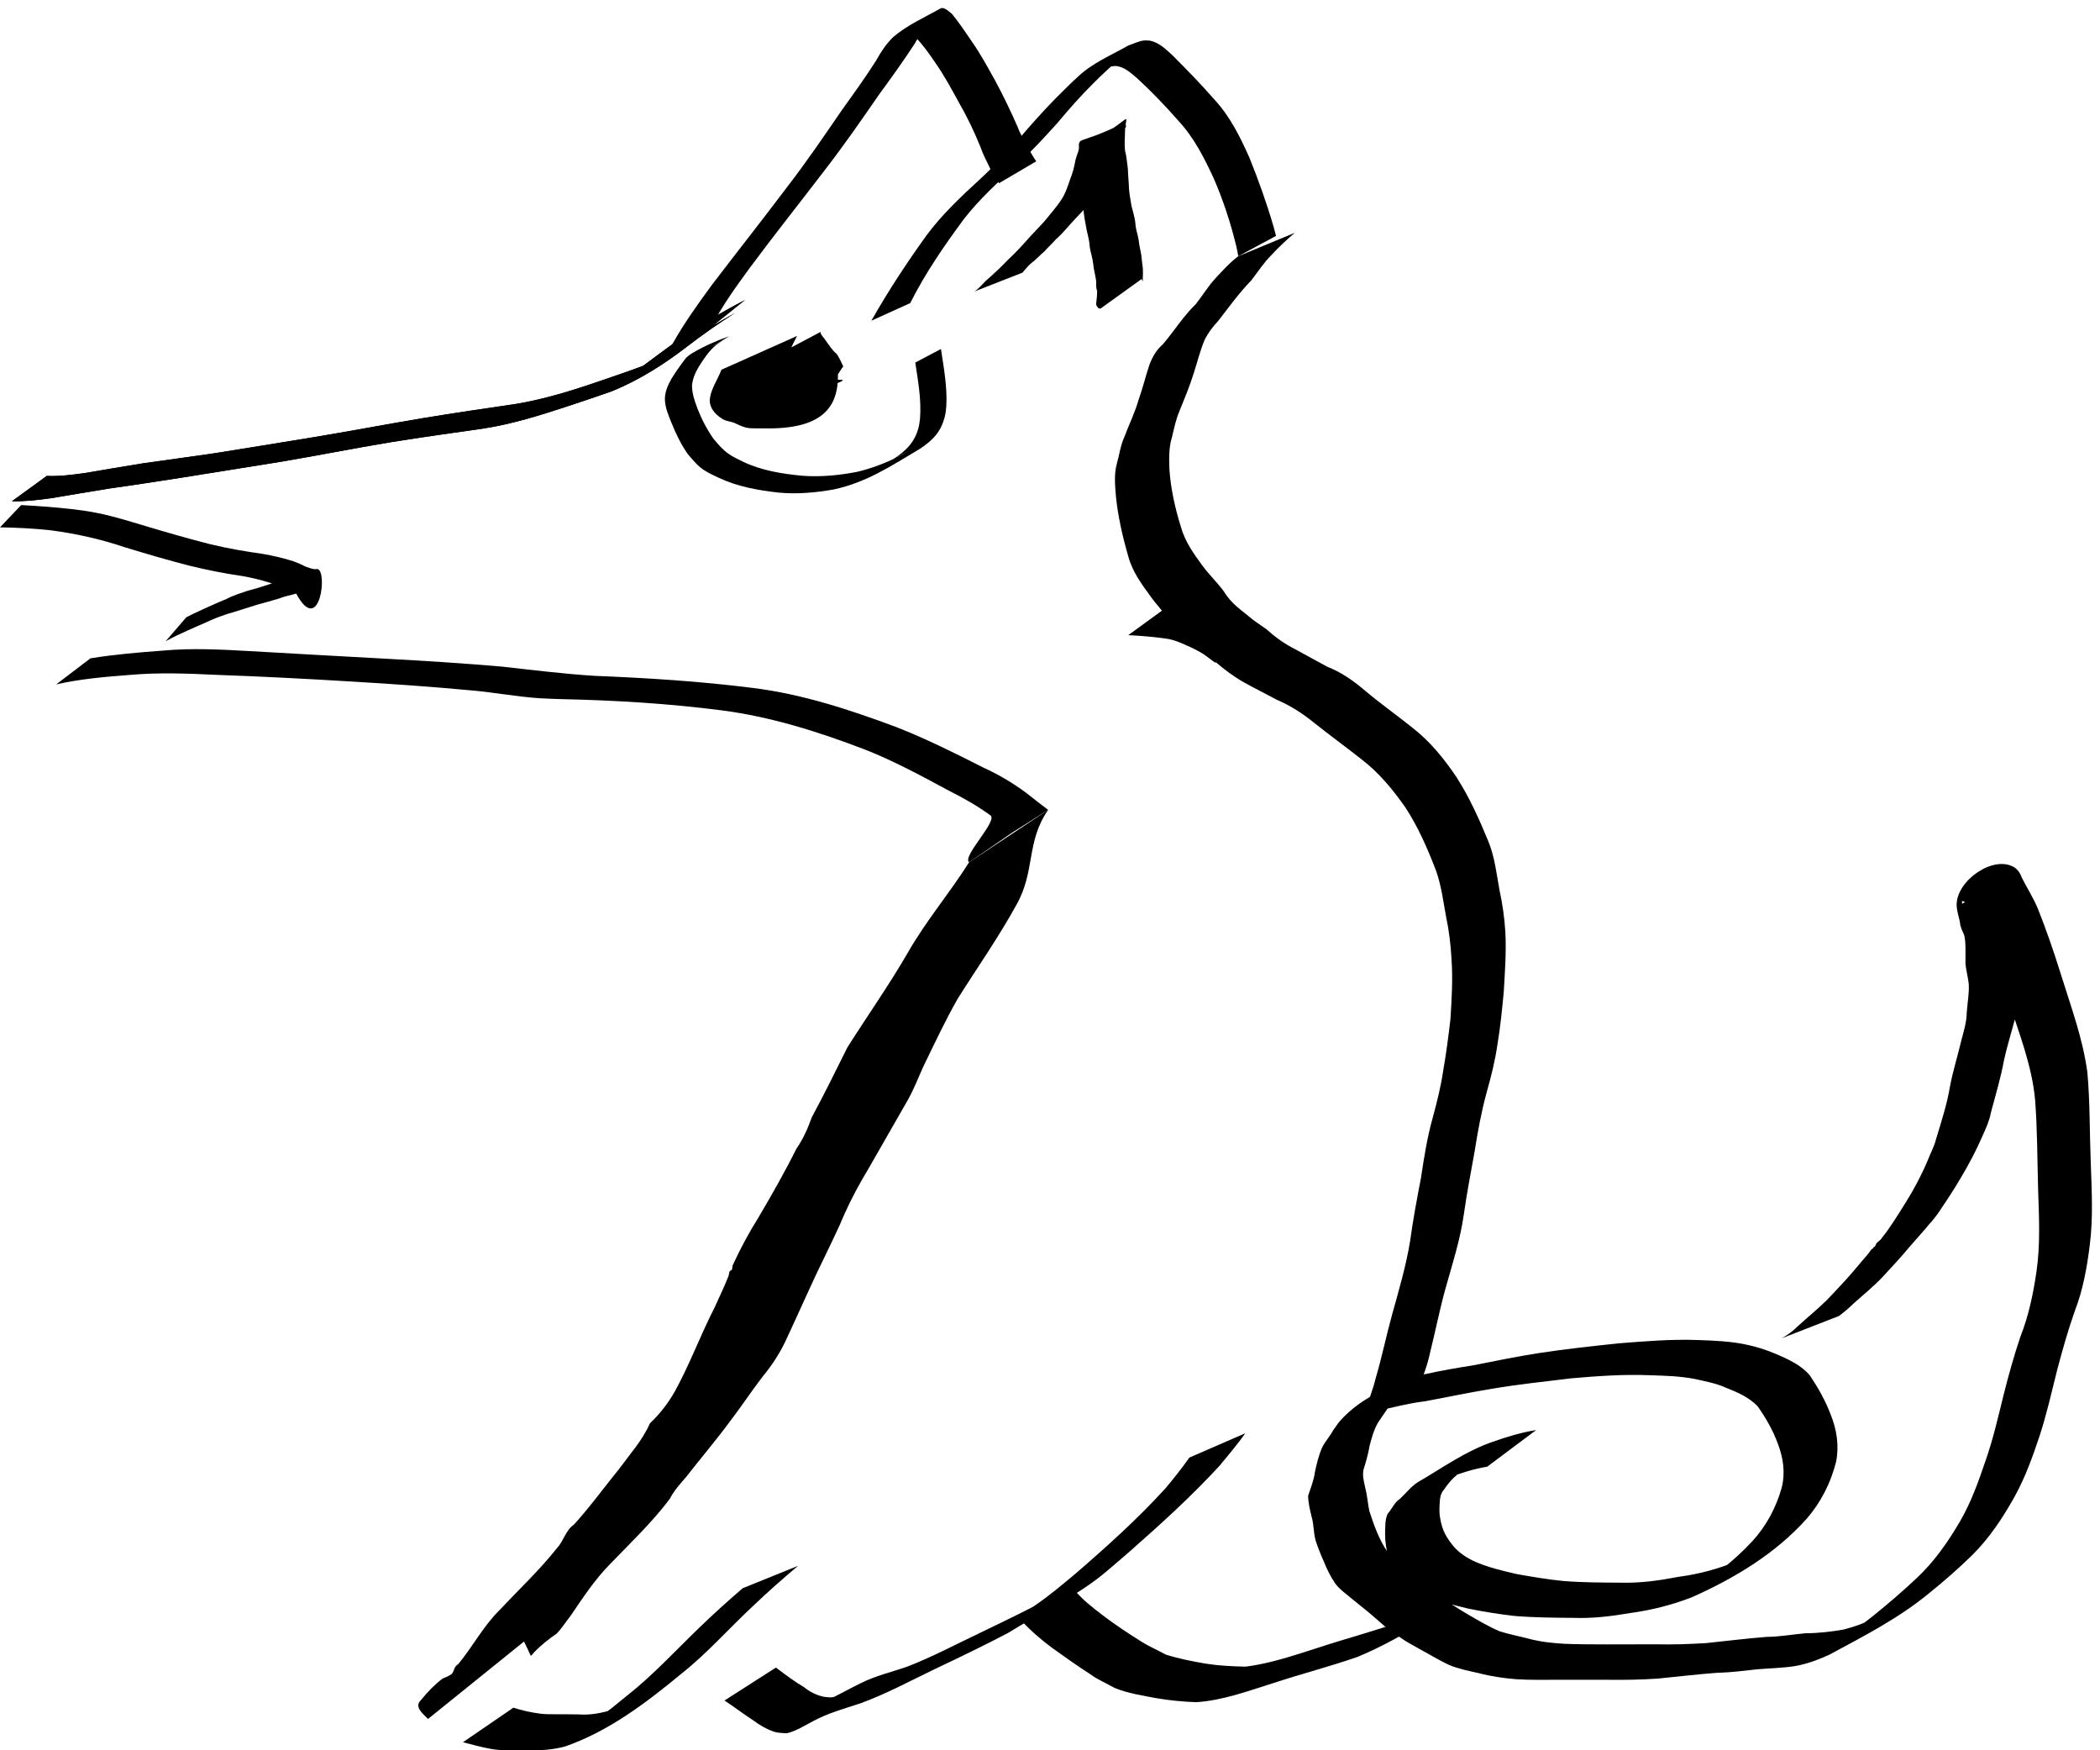 <?xml version="1.0" encoding="UTF-8" standalone="no"?>
<!-- Created with Inkscape (http://www.inkscape.org/) -->

<svg
   xmlns:dc="http://purl.org/dc/elements/1.1/"
   xmlns:cc="http://creativecommons.org/ns#"
   xmlns:rdf="http://www.w3.org/1999/02/22-rdf-syntax-ns#"
   xmlns:svg="http://www.w3.org/2000/svg"
   xmlns="http://www.w3.org/2000/svg"
   xmlns:xlink="http://www.w3.org/1999/xlink"
   xmlns:sodipodi="http://sodipodi.sourceforge.net/DTD/sodipodi-0.dtd"
   xmlns:inkscape="http://www.inkscape.org/namespaces/inkscape"
   width="510"
   height="425"
   id="svg2"
   version="1.1"
   inkscape:version="0.92.2 (5c3e80d, 2017-08-06)"
   sodipodi:docname="petrielabs.svg">
  <sodipodi:namedview
     id="base"
     pagecolor="#ffffff"
     bordercolor="#666666"
     borderopacity="1.0"
     inkscape:pageopacity="0.0"
     inkscape:pageshadow="2"
     inkscape:zoom="1.1790471"
     inkscape:cx="120.43624"
     inkscape:cy="211.53213"
     inkscape:document-units="px"
     inkscape:current-layer="layer1"
     showgrid="false"
     inkscape:window-width="1660"
     inkscape:window-height="1354"
     inkscape:window-x="270"
     inkscape:window-y="229"
     inkscape:window-maximized="0"
     inkscape:snap-page="true"
     fit-margin-top="0"
     fit-margin-left="0"
     fit-margin-right="0"
     fit-margin-bottom="0" />
  <defs
     id="defs4">
    <inkscape:perspective
       id="perspective10"
       inkscape:persp3d-origin="372.04724 : 350.78739 : 1"
       inkscape:vp_z="744.09448 : 526.18109 : 1"
       inkscape:vp_y="0 : 1000 : 0"
       inkscape:vp_x="0 : 526.18109 : 1"
       sodipodi:type="inkscape:persp3d" />
    <inkscape:perspective
       sodipodi:type="inkscape:persp3d"
       inkscape:vp_x="0 : 0.5 : 1"
       inkscape:vp_y="0 : 1000 : 0"
       inkscape:vp_z="1 : 0.5 : 1"
       inkscape:persp3d-origin="0.5 : 0.33333333 : 1"
       id="perspective2896" />
  </defs>
  <g
     id="layer1"
     inkscape:groupmode="layer"
     inkscape:label="Layer 1"
     transform="translate(-116.598,-402.684)">
    <path
       d="m 287.9,487.946 c -0.181,0.081 -0.365,0.155 -0.543,0.241 -0.763,0.371 -1.437,0.814 -1.271,0.719 10.023,-5.692 6.594,-3.899 4.461,-2.455 -1.762,1.386 -3.005,3.348 -4.204,5.216 -0.845,1.42 -1.541,2.944 -1.683,4.603 -0.018,1.956 0.654,3.803 1.323,5.612 1.015,2.592 2.284,5.071 3.893,7.342 1.116,1.328 2.239,2.685 3.686,3.673 1.234,0.843 2.153,1.236 3.516,1.916 4.54,2.159 9.499,2.931 14.454,3.403 4.429,0.32 8.829,-0.118 13.175,-0.946 3.431,-0.817 6.76,-2.041 9.9,-3.648 0.873,-0.447 3.45,-1.87 2.579,-1.419 -1.237,0.64 -2.45,1.324 -3.676,1.987 3.103,-2.007 5.291,-4.143 6.206,-7.834 0.157,-0.635 0.207,-1.292 0.311,-1.938 0.367,-4.593 -0.465,-9.169 -1.142,-13.697 l 6.233,-3.294 v 0 c 0.686,4.581 1.548,9.195 1.301,13.845 -0.084,0.682 -0.11,1.374 -0.253,2.046 -0.848,3.996 -2.822,6.134 -6.14,8.336 -6.987,4.153 -12.977,8.184 -20.973,9.882 -4.384,0.785 -8.825,1.167 -13.277,0.771 -5.013,-0.551 -10.007,-1.44 -14.612,-3.598 -1.362,-0.656 -2.481,-1.128 -3.728,-1.964 -1.513,-1.014 -2.654,-2.462 -3.824,-3.83 -1.634,-2.33 -2.86,-4.891 -3.927,-7.527 -0.753,-1.866 -1.582,-3.75 -1.612,-5.795 -0.004,-1.798 0.756,-3.454 1.626,-4.998 0.701,-1.146 1.46,-2.24 2.244,-3.331 0.065,-0.09 1.083,-1.476 1.258,-1.668 0.146,-0.16 0.326,-0.286 0.489,-0.429 0.616,-0.481 0.477,-0.403 1.175,-0.815 2.715,-1.599 5.636,-2.898 8.798,-4.02 z"
       id="path2822"
       style="fill:#000000;fill-opacity:1;fill-rule:nonzero;stroke:none"
       inkscape:connector-curvature="0"
       sodipodi:nodetypes="ccccccccccccccccccccccccccccccccccccc" />
    <path
       d="m 127.953,518.245 c 3.066,0.134 6.12,-0.264 9.15,-0.684 4.738,-0.827 9.485,-1.591 14.23,-2.377 5.792,-0.794 11.579,-1.625 17.368,-2.444 7.86,-1.26 15.72,-2.523 23.574,-3.818 9.006,-1.472 17.968,-3.196 26.97,-4.694 7.629,-1.264 15.282,-2.381 22.933,-3.504 6.789,-1.164 13.383,-3.207 19.885,-5.439 3.847,-1.302 7.689,-2.624 11.489,-4.06 0.405,-0.165 0.818,-0.309 1.214,-0.495 0.913,-0.429 4.014,-2.266 2.479,-1.405 -2.419,1.357 -4.787,2.806 -7.235,4.108 -0.661,0.351 1.253,-0.82 1.864,-1.252 0.718,-0.507 1.415,-1.042 2.123,-1.563 3.79,-2.836 7.583,-5.66 11.56,-8.23 3.924,-2.393 7.866,-4.771 11.961,-6.86 0,0 -8.145,6.536 -8.145,6.536 v 0 c -4.907,2.599 11.849,-6.845 5.76,-3.4 -4.044,2.55 -7.934,5.308 -11.733,8.212 -5.527,4.278 -11.536,8.067 -18.005,10.728 -3.72,1.338 -7.471,2.585 -11.227,3.818 -6.545,2.158 -13.16,4.217 -19.984,5.288 -7.569,1.084 -15.144,2.137 -22.693,3.35 -9.068,1.499 -18.079,3.31 -27.145,4.823 -7.844,1.262 -15.691,2.505 -23.535,3.771 -5.862,0.906 -11.72,1.823 -17.595,2.639 -4.755,0.809 -9.523,1.539 -14.274,2.374 -3.14,0.44 -6.291,0.797 -9.467,0.74 0,0 8.479,-6.16 8.479,-6.16 z"
       id="path2824"
       style="fill:#000000;fill-opacity:1;fill-rule:nonzero;stroke:none"
       inkscape:connector-curvature="0" />
    <path
       d="m 138.568,562.537 c 5.829,-0.942 11.728,-1.44 17.614,-1.876 7.016,-0.646 14.044,-0.274 21.058,0.123 11.002,0.649 22.007,1.232 33.011,1.845 9.435,0.521 18.869,1.1 28.283,1.924 7.43,0.832 14.839,1.747 22.302,2.231 12.942,0.515 25.764,1.324 38.619,2.947 12.035,1.495 23.586,5.313 34.9,9.533 7.242,2.843 14.199,6.322 21.127,9.842 3.665,1.665 7.102,3.699 10.33,6.095 1.772,1.389 3.537,2.787 5.337,4.14 l -8.726,5.51 -10.474,7.211 c -1.771,-1.368 6.971,-9.995 5.209,-11.375 -3.197,-2.322 -6.615,-4.264 -10.15,-6.028 -6.724,-3.629 -13.449,-7.277 -20.585,-10.058 -11.205,-4.282 -22.704,-7.901 -34.643,-9.44 -12.883,-1.659 -25.836,-2.434 -38.821,-2.715 -1.654,-0.065 -3.31,-0.095 -4.963,-0.195 -5.857,-0.353 -11.642,-1.511 -17.49,-1.974 -9.328,-0.87 -18.673,-1.519 -28.024,-2.072 -11.082,-0.682 -22.171,-1.255 -33.267,-1.653 -7.007,-0.33 -14.027,-0.608 -21.029,0.011 -6.01,0.462 -12.056,0.964 -17.944,2.306 l 8.327,-6.333 z"
       id="path2830"
       style="fill:#000000;fill-opacity:1;fill-rule:nonzero;stroke:none"
       inkscape:connector-curvature="0"
       sodipodi:nodetypes="cccccccccccccccccccccccccc" />
    <path
       d="m 328.213,480.557 c 4.061,-7.162 8.576,-14.033 13.387,-20.709 3.688,-4.979 8.18,-9.231 12.726,-13.403 3.381,-3.093 6.5,-6.444 9.562,-9.847 2.883,-3.397 5.846,-6.721 8.959,-9.909 1.885,-1.844 3.709,-3.749 5.675,-5.509 3.529,-3.281 7.883,-5.053 12.144,-7.469 1.188,-0.38 2.366,-1.009 3.615,-1.183 0.427,-0.06 1.162,-3.7e-4 1.594,0.023 2.277,0.472 3.912,2.141 5.563,3.652 3.436,3.456 6.85,6.934 10.049,10.611 3.824,4.118 6.287,9.097 8.551,14.177 2.19,5.432 4.164,10.956 5.81,16.577 0.476,1.724 0.262,0.925 0.647,2.396 0,0 -9.172,4.929 -9.172,4.929 v 0 c -0.274,-1.496 -0.116,-0.684 -0.485,-2.434 -1.368,-5.657 -3.192,-11.209 -5.514,-16.548 -2.306,-4.946 -4.759,-9.825 -8.511,-13.863 -3.186,-3.643 -6.553,-7.129 -10.108,-10.413 -1.555,-1.296 -3.157,-2.849 -5.298,-2.93 -1.732,0.11 -3.35,0.802 -4.916,1.514 15.231,-8.9 8.697,-5.571 5.733,-2.987 -2.061,1.783 -4.052,3.631 -5.979,5.56 -3.154,3.113 -6.08,6.44 -8.92,9.839 -3.107,3.442 -6.248,6.85 -9.664,9.994 -4.587,4.193 -9.199,8.387 -13.026,13.314 -4.78,6.48 -9.368,13.129 -12.983,20.346 0,0 -9.439,4.27 -9.439,4.27 z"
       id="path2832"
       style="fill:#000000;fill-opacity:1;fill-rule:nonzero;stroke:none"
       inkscape:connector-curvature="0" />
    <path
       d="m 279.806,486.393 c 2.818,-5.087 6.231,-9.813 9.66,-14.499 6.188,-8.118 12.522,-16.123 18.66,-24.282 4.487,-5.835 8.623,-11.925 12.79,-17.989 2.899,-4.052 5.819,-8.085 8.491,-12.292 1.134,-2.068 2.416,-4.006 4.112,-5.648 3.393,-2.899 7.62,-4.775 11.448,-6.915 0.416,-0.232 0.485,-0.143 0.908,-0.055 0.747,0.299 1.318,0.876 1.942,1.376 1.728,2.123 3.258,4.401 4.795,6.665 2.118,3.043 3.884,6.297 5.686,9.53 1.966,3.656 3.776,7.401 5.436,11.206 0.645,1.792 1.667,3.393 2.545,5.066 0.611,1.125 1.239,2.253 1.979,3.298 0,0 -9.043,5.316 -9.043,5.316 v 0 c -0.739,-1.105 -1.407,-2.262 -2.071,-3.414 -0.816,-1.736 -1.761,-3.413 -2.377,-5.241 -1.527,-3.825 -3.331,-7.534 -5.38,-11.107 -1.773,-3.214 -3.504,-6.45 -5.619,-9.46 -1.487,-2.181 -3.007,-4.366 -4.86,-6.257 -0.409,-0.32 -0.945,-0.927 -1.513,-0.714 -2.876,1.796 -7.843,4.527 7.841,-4.579 0.194,-0.113 -0.39,0.222 -0.582,0.34 -0.71,0.435 -0.784,0.503 -1.495,0.999 -1.786,1.56 -3.255,3.347 -4.358,5.466 -2.763,4.239 -5.712,8.338 -8.702,12.42 -4.236,6.119 -8.463,12.251 -13.022,18.137 -6.177,8.09 -12.521,16.052 -18.582,24.229 -3.292,4.518 -6.602,9.067 -9.121,14.075 0,0 -9.567,4.328 -9.567,4.328 z"
       id="path2834"
       style="fill:#000000;fill-opacity:1;fill-rule:nonzero;stroke:none"
       inkscape:connector-curvature="0" />
    <path
       d="m 371.149,599.342 c -5.386,7.701 -3.067,14.857 -7.692,23.028 -4.32,7.867 -9.482,15.206 -14.256,22.791 -3.078,5.395 -5.704,11.037 -8.424,16.619 -1.176,2.642 -2.225,5.315 -3.624,7.853 -3.19,5.595 -6.395,11.182 -9.603,16.768 -2.188,3.623 -4.206,7.345 -5.929,11.21 -1.416,3.483 -3.186,6.89 -4.787,10.328 -3.339,6.765 -6.317,13.699 -9.533,20.52 -1.444,2.988 -3.256,5.79 -5.374,8.341 -2.72,3.509 -5.17,7.258 -7.885,10.808 -3.455,4.695 -7.241,9.127 -10.819,13.726 -1.462,1.674 -2.943,3.32 -3.967,5.305 -4.293,5.708 -9.497,10.639 -14.442,15.768 -3.741,3.782 -6.638,8.207 -9.608,12.575 -1.184,1.488 -2.08,2.99 -3.419,4.368 -1.949,1.352 -3.817,2.808 -5.453,4.532 -1.076,1.124 -0.579,1.307 -1.627,-0.86 -0.282,-0.582 -0.571,-1.16 -0.856,-1.74 l -23.304,18.799 v 0 c -1.232,-1.257 -3.468,-2.954 -1.713,-4.593 1.587,-1.952 3.269,-3.706 5.251,-5.221 0.528,-0.223 2.017,-0.771 2.368,-1.298 0.495,-0.743 0.469,-1.695 1.45,-2.216 3.494,-4.253 6.08,-9.218 10.037,-13.136 4.689,-4.986 9.705,-9.683 13.95,-15.05 1.585,-1.678 2.061,-4.307 4.087,-5.672 3.932,-4.318 7.385,-9.113 11.071,-13.648 2.602,-3.561 5.603,-6.866 7.383,-10.948 2.389,-2.253 4.424,-4.873 6.046,-7.728 3.631,-6.601 6.248,-13.731 9.682,-20.437 1.098,-2.501 2.359,-5.023 3.35,-7.566 0.148,-0.379 0.109,-0.824 0.297,-1.185 0.1,-0.192 0.423,-0.196 0.52,-0.39 0.149,-0.297 0.111,-0.655 0.166,-0.983 1.857,-4.027 3.949,-7.956 6.31,-11.709 3.22,-5.464 6.384,-11.012 9.204,-16.68 1.652,-2.36 2.779,-4.944 3.748,-7.649 3.026,-5.607 5.835,-11.317 8.674,-17.018 4.83,-7.606 10.013,-14.968 14.539,-22.768 4.583,-8.027 10.036,-14.308 14.981,-22.122 z"
       id="path2840"
       style="fill:#000000;fill-opacity:1;fill-rule:nonzero;stroke:none"
       inkscape:connector-curvature="0"
       sodipodi:nodetypes="ccccccccccccccccccccccccccccccccccccccccccc" />
    <path
       d="m 477.774,758.821 c -3.539,0.569 -6.909,1.722 -10.247,2.992 -5.529,2.17 -15.755,8.53 7.231,-4.653 -1.735,1.007 -3.126,2.438 -4.532,3.848 -1.204,0.953 -2.086,2.132 -2.94,3.379 -1.065,1.118 -1.011,2.708 -1.091,4.155 -0.109,1.697 0.174,3.412 0.694,5.027 0.548,1.668 1.509,3.153 2.63,4.489 1.319,1.581 2.998,2.702 4.825,3.61 3.408,1.571 7.059,2.411 10.697,3.25 3.723,0.65 7.447,1.29 11.211,1.663 4.725,0.378 9.47,0.377 14.207,0.407 4.614,0.11 9.203,-0.534 13.721,-1.411 5.062,-0.668 9.889,-1.965 14.587,-3.949 8.34,-4.474 -4.437,2.758 -6.761,3.943 -1.03,0.525 1.925,-1.282 2.851,-1.974 2.642,-1.977 4.966,-4.217 7.238,-6.596 3.456,-3.752 5.816,-8.19 7.198,-13.068 0.915,-3.6 0.391,-7.204 -0.91,-10.623 -1.19,-3.293 -2.92,-6.292 -4.922,-9.143 -2.07,-2.175 -4.926,-3.439 -7.69,-4.505 -2.395,-1.106 -4.981,-1.542 -7.524,-2.13 -3.649,-0.708 -7.381,-0.806 -11.086,-0.919 -6.377,-0.258 -12.747,0.212 -19.096,0.766 -6.402,0.796 -12.822,1.444 -19.183,2.535 -5.42,0.878 -10.788,2.032 -16.186,3.026 -3.905,0.456 -7.69,1.466 -11.516,2.313 -1.782,0.024 -3.235,0.83 -4.821,1.497 22.846,-11.931 13.623,-8.814 9.801,-5.151 -0.828,0.753 -1.511,1.613 -2.17,2.513 -0.891,1.32 -1.8,2.627 -2.695,3.945 -1.042,1.774 -1.575,3.762 -2.093,5.735 -0.321,1.971 -0.88,3.871 -1.47,5.773 -0.304,1.455 0.13,3.022 0.442,4.448 0.478,1.827 0.593,3.722 0.971,5.565 0.543,1.641 1.091,3.282 1.749,4.882 0.749,1.838 1.618,3.563 2.764,5.175 1.145,1.322 2.563,2.322 3.845,3.513 1.611,1.265 3.245,2.498 4.82,3.808 1.142,0.916 2.166,1.965 3.315,2.869 1.227,0.662 2.269,1.598 3.421,2.37 1.349,0.909 2.744,1.748 4.153,2.568 2.491,1.441 4.946,2.924 7.606,4.037 2.329,0.741 4.734,1.185 7.099,1.807 2.869,0.764 5.822,1.06 8.776,1.228 3.364,0.122 6.732,0.139 10.099,0.139 3.951,0.002 7.902,-0.021 11.854,-0.025 4.09,0.094 8.162,-0.04 12.242,-0.287 4.916,-0.51 9.818,-1.125 14.747,-1.513 3.197,-0.026 6.338,-0.609 9.515,-0.888 3.097,-10e-4 6.119,-0.37 9.161,-0.89 2.799,-0.725 5.481,-1.692 8.032,-3.059 0.591,-0.33 1.183,-0.658 1.774,-0.989 0.621,-0.348 2.478,-1.4 1.861,-1.046 -3.515,2.014 -7.008,4.066 -10.552,6.026 -0.73,0.404 1.411,-0.89 2.105,-1.354 0.731,-0.489 1.459,-0.985 2.169,-1.505 0.655,-0.481 1.283,-0.999 1.925,-1.498 3.598,-2.906 7.115,-5.912 10.476,-9.089 4.309,-4.032 7.645,-8.856 10.597,-13.926 2.622,-4.552 4.393,-9.513 6.074,-14.47 1.856,-5.274 3.096,-10.733 4.434,-16.154 1.196,-4.757 2.521,-9.486 4.089,-14.135 2.005,-5.066 3.094,-10.407 3.885,-15.777 0.959,-6.633 0.604,-13.332 0.385,-20 -0.205,-7.246 -0.169,-14.49 -0.736,-21.72 -0.768,-8.228 -3.837,-15.974 -6.362,-23.775 -1.741,-5.225 -3.582,-10.416 -5.703,-15.499 -1.111,-2.546 -2.671,-4.851 -4.061,-7.247 -0.318,-0.708 -0.583,-1.542 -1.406,-1.62 -0.074,-0.004 -0.197,-0.081 -0.223,-0.011 -0.054,0.141 0.071,0.3 0.054,0.45 -0.01,0.089 -0.088,0.156 -0.132,0.234 4.13,-2.45 8.223,-4.964 12.391,-7.35 0.228,-0.131 -0.203,0.489 -0.256,0.747 -0.189,1.348 0.242,2.662 0.534,3.964 0.101,1.076 0.554,1.986 0.983,2.952 0.468,1.427 0.452,2.97 0.515,4.458 0.042,0.986 0.057,1.973 0.04,2.96 -0.01,1.589 0.424,3.144 0.637,4.716 0.281,2.448 -0.187,4.897 -0.418,7.332 -0.083,2.423 -0.547,4.799 -1.199,7.126 -0.966,3.643 -2.092,7.243 -2.922,10.921 -0.797,4.363 -2.076,8.61 -3.217,12.889 -0.348,1.922 -1.164,3.675 -1.953,5.442 -1.56,3.627 -3.417,7.121 -5.446,10.505 -1.694,2.908 -3.572,5.7 -5.451,8.489 -0.683,0.829 -1.278,1.766 -2.041,2.504 -1.577,1.941 -3.31,3.788 -4.947,5.691 -2.014,2.46 -4.207,4.759 -6.352,7.102 -2.218,2.376 -4.762,4.399 -7.169,6.572 -1.108,1.088 -2.283,2.097 -3.537,3.012 0,0 -13.893,5.404 -13.893,5.404 v 0 c 1.397,-0.78 2.712,-1.717 3.837,-2.86 2.363,-2.166 4.855,-4.172 7.14,-6.417 2.185,-2.369 4.467,-4.639 6.53,-7.118 1.157,-1.37 2.3,-2.745 3.479,-4.094 0.306,-0.35 0.517,-0.778 0.838,-1.114 0.106,-0.111 0.258,-0.166 0.387,-0.249 0.949,-1.841 -0.417,0.626 0.545,-0.644 0.1,-0.132 0.092,-0.325 0.186,-0.462 0.372,-0.541 1.12,-0.854 1.419,-1.464 2.137,-2.635 3.885,-5.602 5.703,-8.46 2.042,-3.257 3.853,-6.663 5.35,-10.201 0.67,-1.794 1.642,-3.457 2.086,-5.324 1.284,-4.242 2.67,-8.469 3.391,-12.855 0.706,-3.686 1.836,-7.252 2.694,-10.903 0.58,-2.271 1.326,-4.533 1.355,-6.904 0.154,-2.341 0.629,-4.68 0.486,-7.02 -0.201,-1.633 -0.63,-3.228 -0.801,-4.851 -0.01,-0.98 0.017,-1.959 0.014,-2.939 -0.013,-1.312 -0.002,-2.657 -0.294,-3.94 -0.433,-1.065 -1.01,-2.053 -1.063,-3.234 -0.295,-1.448 -0.814,-2.863 -0.8,-4.349 0.158,-5.855 8.926,-11.945 13.952,-8.991 0.914,0.586 1.509,1.494 1.865,2.513 1.26,2.53 2.815,4.904 3.9,7.52 2.055,5.168 3.865,10.421 5.524,15.73 2.463,7.928 5.407,15.792 6.512,24.056 0.655,7.239 0.529,14.501 0.815,21.761 0.23,6.731 0.626,13.491 -0.236,20.196 -0.672,5.425 -1.637,10.852 -3.624,15.969 -1.629,4.612 -2.956,9.329 -4.216,14.053 -1.363,5.429 -2.59,10.903 -4.32,16.228 -1.679,5.05 -3.484,10.101 -6.063,14.772 -2.868,5.164 -6.132,10.083 -10.341,14.271 -3.324,3.239 -6.811,6.297 -10.427,9.208 -7.334,6.06 -15.861,10.428 -24.212,14.929 -2.693,1.238 -5.482,2.276 -8.412,2.793 -3.038,0.461 -6.094,0.521 -9.153,0.771 -3.16,0.345 -6.309,0.768 -9.492,0.831 -4.896,0.359 -9.77,0.946 -14.655,1.426 -4.132,0.287 -8.26,0.342 -12.401,0.288 -3.94,0.002 -7.88,-0.009 -11.819,-10e-4 -3.424,-0.002 -6.854,0.083 -10.273,-0.143 -2.999,-0.261 -5.98,-0.676 -8.896,-1.447 -2.449,-0.554 -4.943,-1.03 -7.267,-2.005 -2.655,-1.227 -5.12,-2.775 -7.696,-4.155 -1.48,-0.817 -2.969,-1.63 -4.336,-2.631 -1.135,-0.849 -2.28,-1.682 -3.455,-2.474 -1.114,-0.956 -2.22,-1.919 -3.322,-2.888 -1.553,-1.342 -3.203,-2.565 -4.771,-3.889 -1.405,-1.219 -2.984,-2.234 -4.094,-3.757 -1.181,-1.712 -2.052,-3.559 -2.838,-5.485 -0.734,-1.652 -1.401,-3.335 -1.955,-5.054 -0.488,-1.828 -0.386,-3.778 -0.925,-5.607 -0.405,-1.687 -0.825,-3.376 -0.865,-5.122 0.617,-1.896 1.387,-3.736 1.646,-5.733 0.441,-2.082 0.927,-4.138 1.796,-6.084 0.737,-1.448 1.861,-2.651 2.623,-4.073 0.677,-0.936 1.24,-1.873 2.042,-2.703 4.351,-4.624 9.012,-6.686 15.621,-9.765 1.591,-0.686 3.247,-0.97 4.95,-1.25 3.73,-0.823 7.486,-1.472 11.26,-2.063 5.404,-1.052 10.795,-2.184 16.239,-3.018 6.344,-0.967 12.724,-1.652 19.103,-2.336 6.464,-0.509 12.947,-1.066 19.437,-0.81 3.806,0.124 7.636,0.281 11.379,1.038 2.622,0.527 5.163,1.327 7.626,2.378 2.958,1.292 6.062,2.679 8.159,5.218 1.991,2.984 3.766,6.089 5.026,9.463 1.482,3.643 2.087,7.561 1.317,11.462 -1.288,5.103 -3.664,9.806 -7.119,13.805 -7.644,8.526 -17.476,14.439 -27.944,19.108 -4.823,1.862 -9.763,3.104 -14.888,3.808 -4.58,0.781 -9.201,1.351 -13.859,1.175 -4.791,-0.034 -9.591,-0.071 -14.368,-0.47 -3.798,-0.436 -7.58,-1.043 -11.324,-1.812 -3.723,-0.921 -7.468,-1.822 -10.942,-3.5 -2.001,-1.034 -3.839,-2.261 -5.236,-4.064 -1.214,-1.477 -2.283,-3.119 -2.937,-4.925 -0.645,-1.747 -0.914,-3.696 -0.909,-5.548 0.052,-1.647 -0.08,-3.423 0.618,-4.952 1.049,-1.173 1.606,-2.711 2.975,-3.623 1.463,-1.336 2.663,-2.985 4.345,-4.039 6.121,-3.565 11.571,-7.526 18.158,-9.804 3.455,-1.224 6.959,-2.283 10.587,-2.862 0,0 -11.883,8.894 -11.883,8.894 z"
       id="path2846"
       style="fill:#000000;fill-opacity:1;fill-rule:nonzero;stroke:none"
       inkscape:connector-curvature="0" />
    <path
       d="m 431.035,459.214 c -2.002,1.709 -3.905,3.506 -5.697,5.434 -1.846,1.86 -3.269,4.067 -4.868,6.129 -2.922,3.024 -5.388,6.42 -7.947,9.741 -1.298,1.4 -2.414,2.825 -3.291,4.515 -1.198,2.725 -1.838,5.637 -2.784,8.448 -0.96,3.111 -2.24,6.107 -3.452,9.124 -0.841,1.982 -1.254,4.086 -1.758,6.166 -0.791,2.546 -0.738,5.175 -0.643,7.806 0.317,4.8 1.381,9.492 2.799,14.074 1.003,3.538 3.063,6.458 5.215,9.367 1.588,2.198 3.589,4.056 5.189,6.244 1.105,1.821 2.556,3.278 4.217,4.592 1.859,1.415 3.565,3.036 5.537,4.3 0.225,0.129 0.451,0.258 0.676,0.387 0,0 -12.478,8.051 -12.478,8.051 v 0 c -0.231,-0.153 -0.461,-0.305 -0.692,-0.458 -1.918,-1.388 -3.645,-3.009 -5.527,-4.443 -1.744,-1.426 -3.338,-2.922 -4.487,-4.885 -1.579,-2.186 -3.467,-4.131 -5.036,-6.326 -2.238,-3.059 -4.452,-6.083 -5.434,-9.821 -1.359,-4.71 -2.449,-9.489 -2.957,-14.374 -0.217,-2.716 -0.509,-5.461 0.246,-8.128 0.608,-2.125 0.859,-4.329 1.792,-6.361 1.125,-3.038 2.595,-5.952 3.47,-9.082 1.022,-2.802 1.682,-5.707 2.646,-8.527 0.749,-1.914 1.651,-3.536 3.239,-4.906 2.727,-3.186 4.947,-6.805 7.984,-9.733 1.622,-2.024 2.937,-4.269 4.69,-6.183 1.783,-1.92 3.54,-3.881 5.638,-5.468 0,0 13.712,-5.68 13.712,-5.68 z"
       id="path2848"
       style="fill:#000000;fill-opacity:1;fill-rule:nonzero;stroke:none"
       inkscape:connector-curvature="0" />
    <path
       d="m 402.608,548.186 c 3.012,0.567 6.11,0.49 9.114,1.063 1.977,0.224 3.676,1.173 5.446,1.986 2.51,1.164 4.837,2.667 7.06,4.305 2.109,1.869 4.33,3.502 6.856,4.753 2.579,1.456 5.214,2.809 7.797,4.258 3.381,1.331 6.278,3.337 9.028,5.666 3.744,3.183 7.766,6.013 11.6,9.082 4.327,3.344 7.761,7.549 10.786,12.061 3.159,4.906 5.537,10.234 7.756,15.612 1.551,3.776 1.977,7.839 2.707,11.817 0.731,3.353 1.213,6.747 1.424,10.171 0.262,4.866 -0.106,9.73 -0.387,14.585 -0.396,4.214 -0.815,8.429 -1.505,12.606 -0.567,4.013 -1.557,7.935 -2.659,11.829 -1.29,4.734 -2.165,9.553 -2.926,14.394 -0.906,5.034 -1.875,10.058 -2.596,15.123 -0.863,6.177 -2.803,12.138 -4.48,18.129 -1.421,5.153 -2.452,10.402 -3.744,15.586 -0.628,2.942 -1.67,5.738 -2.83,8.504 0,0 -13.327,6.133 -13.327,6.133 v 0 c 1.153,-2.715 2.213,-5.46 2.916,-8.329 1.546,-5.197 2.616,-10.527 4.07,-15.75 1.638,-5.9 3.386,-11.804 4.36,-17.857 0.694,-5.08 1.63,-10.121 2.611,-15.153 0.736,-4.89 1.49,-9.762 2.826,-14.535 1.044,-3.851 2.012,-7.676 2.592,-11.632 0.728,-4.164 1.276,-8.352 1.756,-12.554 0.294,-4.773 0.588,-9.546 0.258,-14.327 -0.186,-3.376 -0.554,-6.738 -1.258,-10.05 -0.732,-3.886 -1.176,-7.853 -2.52,-11.594 -2.049,-5.334 -4.334,-10.606 -7.486,-15.396 -3.034,-4.326 -6.416,-8.414 -10.64,-11.644 -3.875,-3.055 -7.872,-5.952 -11.725,-9.036 -2.74,-2.206 -5.644,-4.045 -8.895,-5.429 -2.609,-1.419 -5.28,-2.722 -7.871,-4.176 -2.497,-1.401 -4.744,-3.103 -6.922,-4.958 -2.197,-1.564 -4.507,-2.958 -6.998,-4.007 -1.654,-0.78 -3.335,-1.455 -5.165,-1.695 -2.992,-0.427 -6.025,-0.663 -9.04,-0.814 0,0 12.009,-8.725 12.009,-8.725 z"
       id="path2850"
       style="fill:#000000;fill-opacity:1;fill-rule:nonzero;stroke:none"
       inkscape:connector-curvature="0" />
    <path
       d="m 241.274,817.343 c 2.154,0.694 4.372,1.182 6.617,1.461 1.212,0.149 2.434,0.137 3.652,0.132 1.84,-0.014 3.679,0.027 5.519,0.035 2.892,0.221 5.641,-0.317 8.382,-1.166 4.315,-1.99 12.739,-6.08 -6.274,3.918 -1.049,0.552 1.98,-1.306 2.941,-2 2.65,-1.911 4.182,-3.211 6.729,-5.272 6.313,-4.968 11.732,-10.903 17.502,-16.456 3.433,-3.338 6.997,-6.539 10.627,-9.661 0,0 13.451,-5.445 13.451,-5.445 v 0 c -3.704,3.116 -7.338,6.323 -10.839,9.666 -5.908,5.479 -11.229,11.586 -17.575,16.595 -8.545,7.063 -17.614,13.944 -28.215,17.624 -2.84,0.744 -5.709,0.996 -8.646,0.856 -1.889,0.013 -3.777,0.065 -5.665,0.053 -1.247,-0.028 -2.493,-0.117 -3.721,-0.345 -2.27,-0.417 -4.5,-1.01 -6.728,-1.61 0,0 12.242,-8.384 12.242,-8.384 z"
       id="path2852"
       style="fill:#000000;fill-opacity:1;fill-rule:nonzero;stroke:none"
       inkscape:connector-curvature="0" />
    <path
       d="m 305.04,807.602 c 2.221,1.675 4.44,3.36 6.837,4.777 1.422,1.13 2.997,1.929 4.766,2.312 0.931,0.082 2.122,0.357 2.93,-0.175 1.971,-0.983 3.903,-2.083 5.901,-3.039 3.642,-1.884 7.675,-2.765 11.516,-4.131 6.117,-2.362 11.903,-5.474 17.823,-8.275 5.987,-2.882 11.972,-5.765 17.826,-8.911 -3.288,1.881 -6.554,3.804 -9.866,5.644 -0.868,0.482 1.693,-1.037 2.531,-1.569 0.87,-0.552 1.741,-1.103 2.593,-1.682 3.548,-2.411 6.794,-5.17 10.081,-7.92 7.533,-6.512 14.941,-13.181 21.653,-20.546 2.024,-2.416 3.999,-4.888 5.807,-7.471 0,0 13.578,-5.907 13.578,-5.907 v 0 c -1.904,2.741 -4.108,5.259 -6.205,7.851 -6.805,7.405 -14.253,14.154 -21.797,20.797 -1.429,1.233 -5.316,4.62 -6.941,5.912 -6.953,5.529 -15.237,9.28 -22.692,13.943 -5.828,3.058 -11.76,5.906 -17.703,8.732 -6.024,2.884 -11.92,6.097 -18.213,8.372 -3.873,1.277 -7.843,2.353 -11.444,4.321 -2.04,1.059 -4.049,2.367 -6.299,2.911 -1.13,-0.051 -2.275,-0.052 -3.352,-0.449 -1.784,-0.62 -3.382,-1.59 -4.892,-2.72 -2.366,-1.516 -4.58,-3.245 -6.934,-4.777 0,0 12.497,-8.002 12.497,-8.002 z"
       id="path2854"
       style="fill:#000000;fill-opacity:1;fill-rule:nonzero;stroke:none"
       inkscape:connector-curvature="0" />
    <path
       d="m 377.399,788.612 c 2.035,2.486 4.553,4.423 7.088,6.356 2.995,2.282 6.133,4.345 9.322,6.34 1.886,1.2 3.954,2.054 5.904,3.14 3.168,1 6.44,1.643 9.713,2.199 3.185,0.502 6.407,0.659 9.626,0.727 6.25,-0.756 12.277,-2.893 18.258,-4.787 6.757,-2.214 13.639,-4 20.322,-6.437 1.054,-0.5 2.108,-1.001 3.162,-1.501 -2.898,1.638 -5.725,3.409 -8.694,4.914 -1.306,0.662 2.478,-1.56 3.692,-2.378 3.404,-2.293 6.617,-4.83 9.845,-7.36 0,0 13.244,-5.301 13.244,-5.301 v 0 c -10.097,7.943 -20.652,15.523 -32.609,20.489 -6.664,2.321 -13.502,4.072 -20.204,6.277 -6.185,1.936 -12.463,4.304 -18.971,4.716 -3.235,-0.121 -6.462,-0.419 -9.654,-0.973 -3.415,-0.64 -6.934,-1.167 -10.159,-2.493 -1.944,-1.1 -4.027,-1.953 -5.839,-3.279 -3.184,-2.056 -6.277,-4.242 -9.351,-6.459 -2.662,-1.975 -5.154,-4.118 -7.406,-6.56 0,0 12.711,-7.632 12.711,-7.632 z"
       id="path2856"
       style="fill:#000000;fill-opacity:1;fill-rule:nonzero;stroke:none"
       inkscape:connector-curvature="0" />
    <path
       d="m 310.17,484.263 c -1.202,2.249 -2.303,4.573 -3.092,6.999 -0.174,1.121 0.727,1.795 1.719,2.094 0.502,0.403 1.371,0.092 1.89,0.297 0.416,0.164 0.749,0.491 1.155,0.677 0.794,0.477 1.559,0.587 2.454,0.647 0.718,-0.018 1.439,-0.038 2.159,-0.046 0.706,-0.018 1.411,-0.009 2.117,-0.019 6.789,-0.129 0.66,-0.047 -16.983,9.523 -0.116,0.063 0.172,-0.202 0.228,-0.32 0.221,-0.464 0.208,-0.989 0.224,-1.487 -0.037,-1.019 0.364,-1.944 0.769,-2.856 0.672,1.185 -0.236,-0.77 -0.454,-0.928 -1.196,-0.826 -1.755,-2.222 -2.645,-3.333 -0.603,-0.785 -1.277,-1.527 -1.64,-2.446 -0.032,-0.103 -0.064,-0.206 -0.096,-0.31 0,0 17.906,-9.477 17.906,-9.477 v 0 c 0.002,0.053 0.004,0.106 0.005,0.159 0.05,0.648 0.893,1.295 1.197,1.877 0.859,1.145 1.552,2.37 2.687,3.276 0.669,0.942 1.118,2.045 1.629,3.081 -0.509,0.578 -0.839,1.271 -1.298,1.885 0.13,8.002 -3.764,13.441 -17.959,13.146 -0.699,-0.007 -1.399,0.01 -2.098,-0.003 -0.793,-0.009 -1.593,-0.007 -2.365,-0.218 -0.954,-0.243 -1.814,-0.69 -2.708,-1.09 -0.986,-0.418 -2.168,-0.408 -3.092,-1.084 -1.503,-0.991 -2.819,-2.352 -2.917,-4.228 0.057,-2.687 1.927,-5.131 2.838,-7.612 0,0 18.368,-8.203 18.368,-8.203 z"
       id="path2886"
       style="fill:#000000;fill-opacity:1;fill-rule:nonzero;stroke:none;stroke-width:0.954"
       inkscape:connector-curvature="0" />
    <path
       d="m 161.827,552.585 c 1.716,-0.917 3.495,-1.679 5.252,-2.498 1.498,-0.691 3.009,-1.341 4.533,-1.966 1.648,-0.881 3.43,-1.409 5.183,-2.002 2.471,-0.602 4.859,-1.498 7.299,-2.214 1.783,-0.494 3.571,-0.983 5.332,-1.565 1.166,-0.734 3.088,-0.399 4.104,-1.333 -1.831,1.588 -3.662,3.176 -5.492,4.764 0.196,0.097 0.665,0.586 0.395,0.707 -0.21,0.094 -0.503,-0.037 -0.686,-0.086 -0.81,-0.15 -1.556,-0.481 -2.33,-0.76 -0.939,-0.561 -1.942,-0.963 -2.956,-1.345 -2.365,-0.764 -4.769,-1.348 -7.209,-1.761 -4.274,-0.608 -8.494,-1.468 -12.695,-2.493 -5.292,-1.366 -10.546,-2.899 -15.777,-4.503 -5.811,-1.955 -11.751,-3.276 -17.795,-4.07 -4.115,-0.468 -8.25,-0.653 -12.386,-0.73 0,0 5.14,-5.401 5.14,-5.401 v 0 c 4.089,0.216 8.176,0.506 12.247,0.97 2.795,0.367 3.721,0.437 6.459,0.994 3.876,0.788 7.661,1.987 11.456,3.115 5.238,1.575 10.495,3.083 15.79,4.433 4.227,1.004 8.478,1.758 12.773,2.348 2.491,0.435 4.957,1.005 7.376,1.777 1.029,0.365 2.023,0.8 2.996,1.306 0.726,0.271 1.457,0.536 2.225,0.631 0.2,-0.013 0.4,-0.072 0.6,-0.052 2.576,0.251 0.619,16.633 -5.126,5.976 -1.388,0.399 -2.819,0.633 -4.166,1.187 -1.754,0.535 -3.522,1.019 -5.29,1.498 -2.441,0.734 -4.852,1.575 -7.305,2.263 -1.751,0.596 -3.492,1.225 -5.162,2.049 -1.517,0.629 -3.008,1.319 -4.512,1.982 -1.783,0.79 -3.547,1.626 -5.261,2.575 0,0 4.991,-5.793 4.991,-5.793 z"
       id="path3501"
       style="fill:#000000;fill-opacity:1;fill-rule:nonzero;stroke:none"
       inkscape:connector-curvature="0" />
    <path
       id="path3783"
       d="m 353.211,473.474 c 1.088,-0.666 1.898,-1.707 2.792,-2.605 0.889,-0.796 1.804,-1.562 2.657,-2.397 1.016,-0.895 1.91,-1.914 2.879,-2.859 1.655,-1.509 3.159,-3.154 4.644,-4.825 1.339,-1.517 2.787,-2.934 4.128,-4.447 1.365,-1.699 2.835,-3.334 4.044,-5.15 0.979,-1.505 1.529,-3.181 2.099,-4.866 0.634,-1.573 1.05,-3.163 1.34,-4.827 0.187,-0.725 0.466,-1.408 0.701,-2.114 0.028,-0.097 0.096,-1.023 0.313,-0.56 14.451,-8.08 10.953,-9.458 10.996,-3.76 -0.043,1.381 -0.13,2.767 0.009,4.144 0.383,1.408 0.466,2.869 0.679,4.306 0.084,1.308 0.13,2.612 0.238,3.918 0.011,1.772 0.377,3.52 0.661,5.269 0.334,1.43 0.829,2.814 0.949,4.284 0.056,1.393 0.615,2.686 0.798,4.05 0.102,1.205 0.44,2.369 0.627,3.558 0.143,1.081 0.211,2.166 0.379,3.245 0.054,0.852 0.019,1.705 -0.014,2.557 -0.069,0.531 0.235,1.125 -0.332,-0.043 0.18,-0.128 0.077,-0.089 0.311,-0.105 0,0 -10.272,7.386 -10.272,7.386 v 0 c -0.304,-0.05 -0.124,-0.008 -0.531,-0.159 -0.55,-0.774 -0.559,-0.668 -0.449,-1.428 0.073,-0.805 0.178,-1.607 0.179,-2.418 -0.011,-1.066 0.043,0.318 -0.184,-1.04 -0.117,-0.699 0.059,-1.459 -0.122,-2.158 -0.184,-1.211 -0.529,-2.402 -0.638,-3.61 -0.123,-1.396 -0.618,-2.715 -0.831,-4.102 -0.064,-1.463 -0.455,-2.795 -0.767,-4.222 -0.341,-1.769 -0.678,-3.568 -0.819,-5.353 -0.035,-1.285 -0.301,-2.565 -0.245,-3.866 -0.055,-1.44 -0.256,-2.865 -0.625,-4.26 -0.255,-1.408 -0.079,-2.849 -0.179,-4.276 0.185,-6.099 -1.913,-1.795 11.157,-8.324 0.209,0.403 0.49,1.157 -0.009,1.411 10e-4,0.838 -0.255,1.606 -0.714,2.31 -0.305,0.75 -0.338,1.488 -0.51,2.276 -0.295,1.355 -0.129,0.517 -0.626,1.755 -0.112,0.279 -0.193,0.569 -0.29,0.854 -1.005,3.981 0.534,-1.884 -0.585,1.693 -0.091,0.291 -0.085,0.606 -0.17,0.898 -0.27,0.927 -0.892,1.676 -1.256,2.561 -1.018,1.994 -2.676,3.563 -3.985,5.365 -1.291,1.584 -2.716,2.983 -4.109,4.484 -1.508,1.616 -2.863,3.356 -4.536,4.807 -0.893,1.014 -1.893,1.922 -2.78,2.936 -0.944,0.743 -1.736,1.662 -2.663,2.427 -1.03,0.72 -1.826,1.73 -2.623,2.693 0,0 -11.715,4.584 -11.715,4.584 z"
       inkscape:connector-curvature="0" />
    <use
       x="0"
       y="0"
       xlink:href="#path2824"
       id="use3781"
       width="100%"
       height="100%" />
  </g>
</svg>

